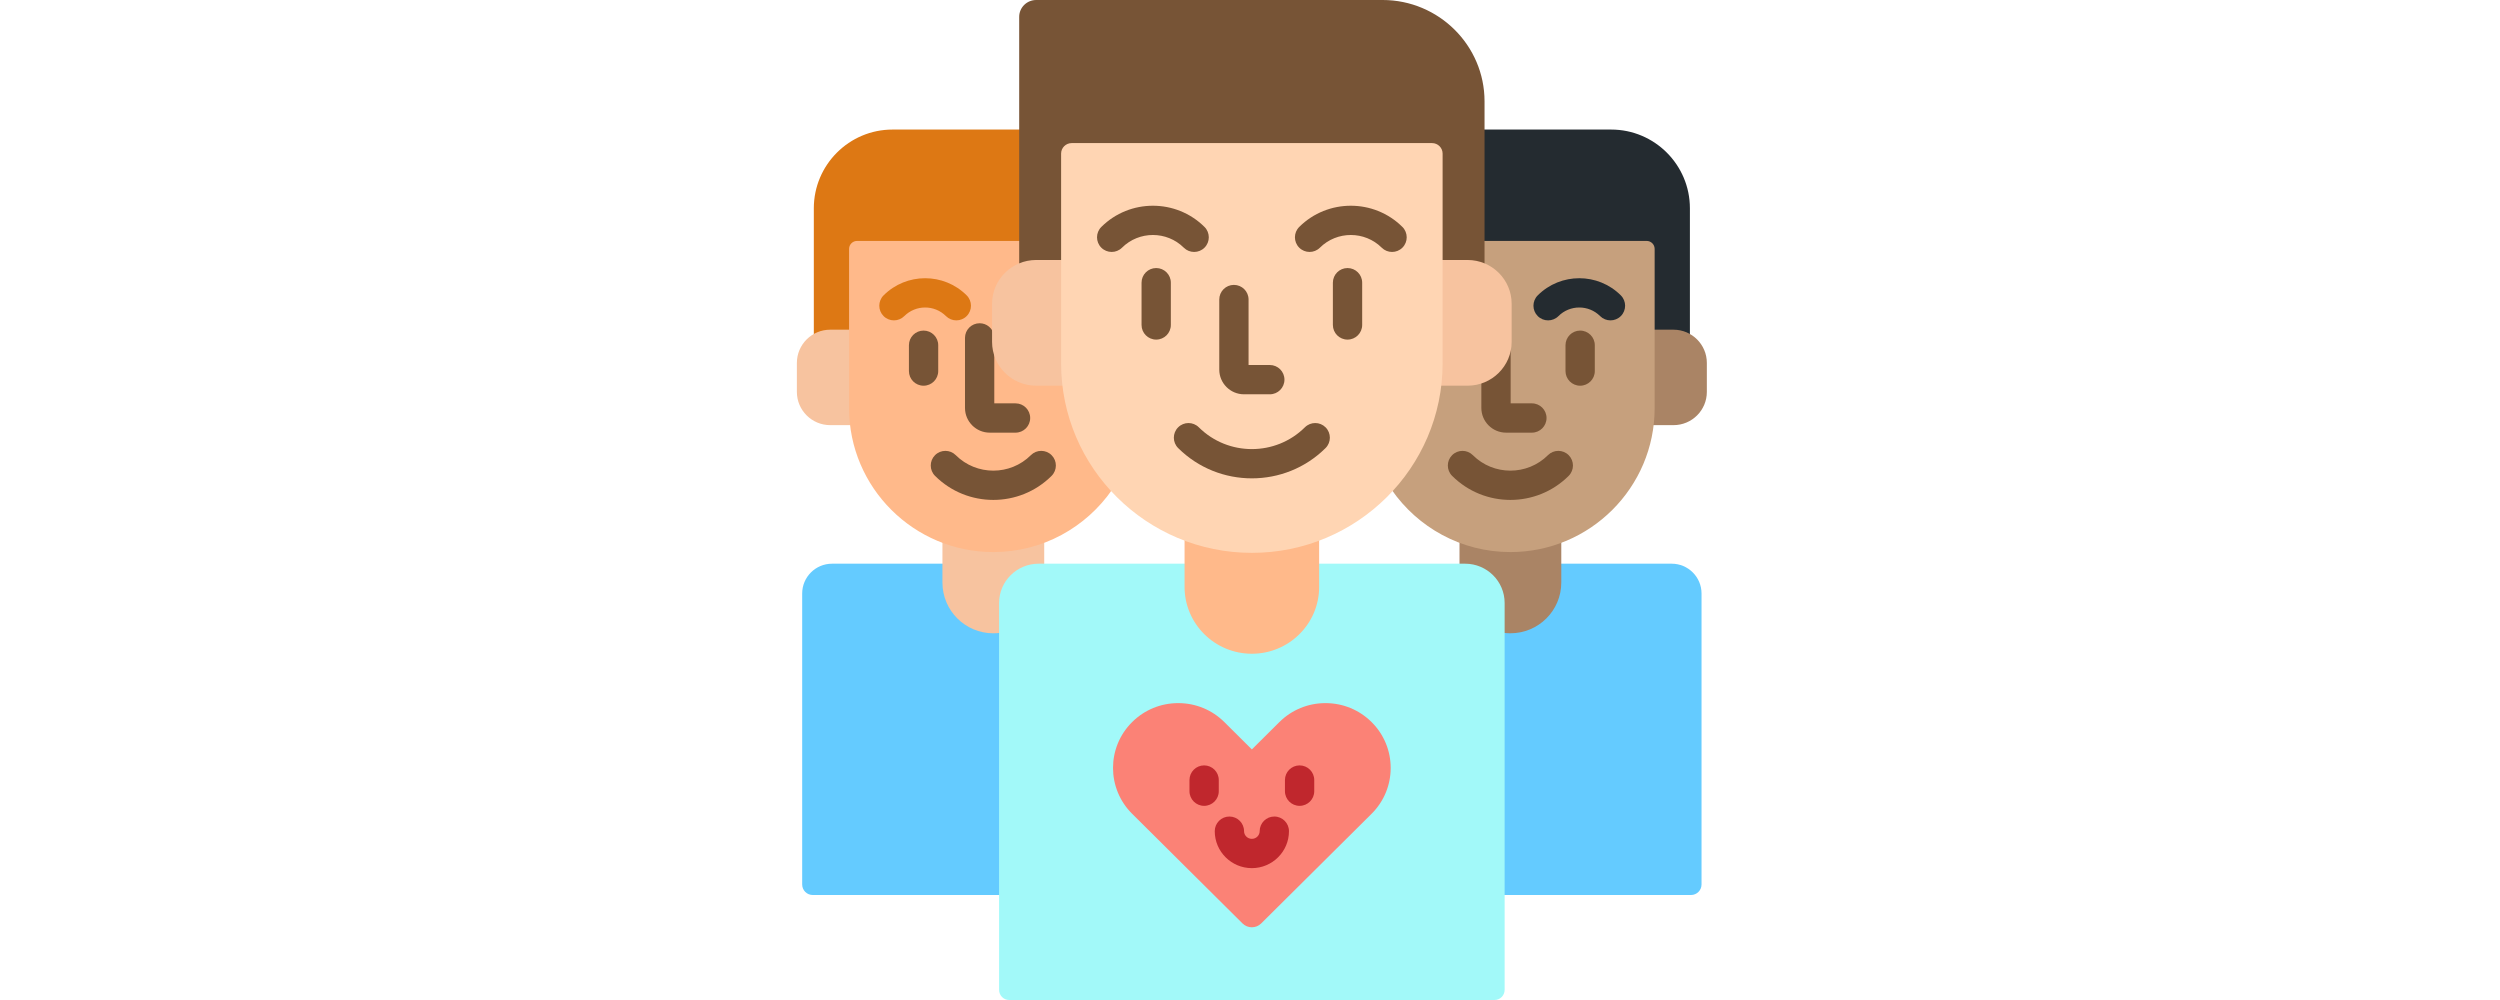 <svg  width="350" height="140" viewBox="-23 0 511 512" xmlns="http://www.w3.org/2000/svg"><path d="m448.398 288.613h-57.52v9.645c0 13.777-11.238 24.988-25.055 24.988-1.344 0-2.664-.109-3.953-.312v135.312h96.41c2.988 0 5.406-2.414 5.406-5.395v-148.984c0-8.41-6.859-15.254-15.289-15.254zm0 0" fill="#64cbff"/><path d="m417.43 66.332h-65.848v58.02h84c1.707 0 3.094 1.383 3.094 3.082v42.367h10.656c3.082 0 5.949.883 8.398 2.387v-65.547c0-22.227-18.078-40.309-40.301-40.309zm0 0" fill="#242b30"/><path d="m365.824 281.66c-9.18 0-17.957-1.719-26.055-4.82v12.773h2.879c10.602 0 19.223 8.562 19.223 19.086v15.246c1.289.195 2.609.297 3.953.297 14.391 0 26.055-11.633 26.055-25.988v-21.418c-8.098 3.105-16.875 4.824-26.055 4.824zm0 0" fill="#aa8465"/><path d="m449.332 168.801h-10.656v40.191c0 2.938-.195 5.832-.539 8.68h11.195c9.434 0 17.074-7.625 17.074-17.031v-14.812c0-9.402-7.645-17.027-17.074-17.027zm0 0" fill="#aa8465"/><path d="m435.582 123.352h-84v12.156l.617.254c8.059 3.344 13.266 11.105 13.266 19.777v19.504c0 11.816-9.68 21.43-21.574 21.43h-14.34l-.105.883c-2.41 20.312-11.141 38.805-24.469 53.324 13.332 19.297 35.629 31.98 60.848 31.98 40.723 0 73.852-33.047 73.852-73.668v-81.559c0-2.254-1.832-4.082-4.094-4.082zm0 0" fill="#c6a07d"/><path d="m376.828 206.516h-10.875v-33.516c0-.93-.176-1.816-.488-2.641v4.684c0 9.355-6.078 17.312-14.512 20.227v13.594c0 6.977 5.676 12.652 12.656 12.652h13.219c4.145 0 7.5-3.359 7.5-7.5 0-4.145-3.355-7.5-7.5-7.5zm0 0" fill="#775436"/><path d="m401.535 197.484c-4.141 0-7.5-3.359-7.5-7.5v-13.223c0-4.141 3.359-7.5 7.5-7.5 4.145 0 7.5 3.359 7.5 7.5v13.223c0 4.141-3.355 7.5-7.5 7.5zm0 0" fill="#775436"/><path d="m365.824 255.961c-10.805 0-21.602-4.102-29.828-12.309-2.934-2.926-2.938-7.672-.012-10.605 2.922-2.934 7.672-2.938 10.605-.012 10.605 10.578 27.863 10.578 38.473 0 2.93-2.926 7.68-2.922 10.605.012s2.918 7.684-.016 10.605c-8.223 8.203-19.027 12.309-29.828 12.309zm0 0" fill="#775436"/><path d="m385.129 164.031c-1.922 0-3.844-.73-5.312-2.203-2.922-2.93-2.918-7.68.012-10.605 11.73-11.699 30.805-11.699 42.527 0 2.934 2.926 2.941 7.676.012 10.605-2.926 2.934-7.672 2.938-10.605.016-5.879-5.871-15.453-5.871-21.336 0-1.465 1.461-3.383 2.188-5.297 2.188zm0 0" fill="#242b30"/><path d="m105.035 322.93c-1.289.207-2.609.316-3.953.316-13.816 0-25.055-11.211-25.055-24.992v-9.641h-57.52c-8.434 0-15.293 6.84-15.293 15.25v148.988c0 2.977 2.422 5.391 5.406 5.391h96.414zm0 0" fill="#64cbff"/><path d="m115.324 66.332h-65.848c-22.219 0-40.301 18.082-40.301 40.309v65.547c2.445-1.504 5.316-2.387 8.398-2.387h10.656v-42.367c0-1.699 1.387-3.082 3.09-3.082h84.004zm0 0" fill="#dd7814"/><path d="m105.035 308.699c0-10.523 8.621-19.086 19.223-19.086h2.879v-12.773c-8.098 3.102-16.875 4.82-26.055 4.82-9.18 0-17.957-1.719-26.055-4.82v21.418c0 14.352 11.664 25.988 26.055 25.988 1.344 0 2.664-.102 3.953-.297zm0 0" fill="#f7c39f"/><path d="m28.23 208.992v-40.191h-10.656c-9.43 0-17.074 7.625-17.074 17.027v14.812c0 9.406 7.645 17.031 17.074 17.031h11.195c-.344-2.848-.539-5.742-.539-8.68zm0 0" fill="#f7c39f"/><path d="m137.461 197.355-.105-.883h-14.336c-11.898 0-21.578-9.613-21.578-21.43v-19.504c0-8.668 5.207-16.434 13.266-19.773l.617-.258v-12.156h-84c-2.262 0-4.094 1.828-4.094 4.082v81.559c0 40.621 33.129 73.668 73.852 73.668 25.219 0 47.516-12.68 60.848-31.98-13.328-14.523-22.059-33.016-24.469-53.324zm0 0" fill="#ffb98a"/><path d="m101.082 255.961c-10.805 0-21.605-4.105-29.832-12.309-2.934-2.922-2.938-7.672-.012-10.605 2.922-2.934 7.672-2.938 10.605-.012 10.605 10.578 27.867 10.578 38.473 0 2.93-2.926 7.68-2.922 10.605.012s2.918 7.68-.016 10.605c-8.219 8.203-19.023 12.309-29.824 12.309zm0 0" fill="#775436"/><path d="m82.133 164.031c-1.914 0-3.832-.727-5.297-2.188-5.883-5.871-15.453-5.871-21.34 0-2.93 2.922-7.68 2.918-10.605-.016-2.926-2.93-2.918-7.68.012-10.605 11.727-11.695 30.801-11.699 42.527 0 2.934 2.926 2.938 7.676.012 10.605-1.465 1.473-3.387 2.203-5.309 2.203zm0 0" fill="#dd7814"/><path d="m65.371 197.484c-4.145 0-7.5-3.359-7.5-7.5v-13.223c0-4.141 3.355-7.5 7.5-7.5 4.141 0 7.5 3.359 7.5 7.5v13.223c0 4.141-3.359 7.5-7.5 7.5zm0 0" fill="#775436"/><path d="m112.453 206.516h-10.875v-29.117c-.086-.777-.137-1.559-.137-2.355v-3.457c-.664-3.465-3.707-6.086-7.363-6.086-4.145 0-7.5 3.355-7.5 7.5v35.863c0 6.977 5.676 12.652 12.656 12.652h13.219c4.141 0 7.5-3.359 7.5-7.5 0-4.145-3.359-7.5-7.5-7.5zm0 0" fill="#775436"/><path d="m342.652 288.613h-75.746v11.871c0 18.32-15.008 33.227-33.453 33.227s-33.457-14.906-33.457-33.227v-11.871h-75.742c-11.148 0-20.223 9.012-20.223 20.086v198.117c0 2.863 2.328 5.184 5.195 5.184h248.453c2.867 0 5.191-2.32 5.191-5.184v-198.117c0-11.074-9.07-20.086-20.219-20.086zm0 0" fill="#a2f9f9"/><path d="m300.348 0h-177.316c-4.809 0-8.707 3.871-8.707 8.648v127.297c2.664-1.168 5.602-1.832 8.695-1.832h13.77v-55.473c0-2.414 1.98-4.379 4.414-4.379h184.496c2.438 0 4.418 1.965 4.418 4.379v55.473h13.77c3.094 0 6.031.664 8.695 1.832v-84.055c0-28.613-23.43-51.891-52.234-51.891zm0 0" fill="#775436"/><path d="m233.453 282.059c-12.133 0-23.746-2.238-34.457-6.312v24.738c0 18.902 15.43 34.227 34.457 34.227s34.453-15.324 34.453-34.227v-24.738c-10.707 4.074-22.32 6.312-34.453 6.312zm0 0" fill="#ffb98a"/><path d="m233.453 474.77c-1.727 0-3.453-.656-4.773-1.965l-56.539-56.164c-13.027-12.941-13.027-33.988 0-46.926 6.305-6.266 14.695-9.719 23.617-9.719 8.922 0 17.309 3.453 23.621 9.719l14.074 13.984 14.078-13.984c6.312-6.266 14.695-9.719 23.617-9.719 8.922 0 17.312 3.453 23.621 9.719 13.023 12.938 13.023 33.988 0 46.926l-56.543 56.164c-1.32 1.309-3.051 1.965-4.773 1.965zm0 0" fill="#fb8276"/><path d="m209.012 412.594c-4.141 0-7.5-3.355-7.5-7.5v-5.711c0-4.141 3.359-7.5 7.5-7.5s7.5 3.359 7.5 7.5v5.711c0 4.145-3.359 7.5-7.5 7.5zm0 0" fill="#c0272d"/><path d="m257.895 412.594c-4.145 0-7.5-3.355-7.5-7.5v-5.711c0-4.141 3.355-7.5 7.5-7.5 4.141 0 7.5 3.359 7.5 7.5v5.711c0 4.145-3.359 7.5-7.5 7.5zm0 0" fill="#c0272d"/><path d="m233.453 444.488c-10.477 0-19-8.488-19-18.926 0-4.141 3.359-7.5 7.5-7.5s7.5 3.359 7.5 7.5c0 2.164 1.793 3.926 4 3.926s4-1.762 4-3.926c0-4.141 3.359-7.5 7.5-7.5 4.145 0 7.5 3.359 7.5 7.5 0 10.438-8.523 18.926-19 18.926zm0 0" fill="#c0272d"/><path d="m136.789 186.043v-52.93h-13.77c-12.469 0-22.578 10.043-22.578 22.426v19.504c0 12.391 10.109 22.43 22.578 22.43h14.457c-.449-3.75-.688-7.562-.688-11.43zm0 0" fill="#f7c39f"/><path d="m343.887 133.113h-13.77v52.93c0 3.867-.238 7.68-.688 11.43h14.457c12.473 0 22.578-10.039 22.578-22.43v-19.504c0-12.383-10.105-22.426-22.578-22.426zm0 0" fill="#f7c39f"/><path d="m233.453 283.059c-53.852 0-97.664-43.523-97.664-97.016v-107.402c0-2.973 2.426-5.379 5.414-5.379h184.496c2.992 0 5.418 2.406 5.418 5.379v107.402c0 53.492-43.812 97.016-97.664 97.016zm0 0" fill="#ffd5b3"/><g fill="#775436"><path d="m242.641 201.879h-13.219c-6.98 0-12.656-5.676-12.656-12.652v-35.863c0-4.141 3.355-7.5 7.5-7.5 4.141 0 7.5 3.359 7.5 7.5v33.516h10.875c4.141 0 7.5 3.359 7.5 7.5s-3.359 7.5-7.5 7.5zm0 0"/><path d="m233.453 244.918c-13.664 0-27.328-5.168-37.73-15.5-2.938-2.918-2.953-7.668-.035-10.605 2.922-2.941 7.668-2.957 10.609-.035 14.973 14.875 39.34 14.875 54.312 0 2.941-2.922 7.691-2.906 10.609.035 2.918 2.938 2.902 7.688-.035 10.605-10.402 10.332-24.066 15.5-37.73 15.5zm0 0"/><path d="m203.902 129c-1.914 0-3.824-.727-5.289-2.18-8.727-8.672-22.926-8.672-31.652 0-2.941 2.918-7.688 2.902-10.609-.035-2.918-2.938-2.902-7.688.035-10.605 14.559-14.461 38.242-14.461 52.801 0 2.938 2.918 2.953 7.668.035 10.605-1.465 1.477-3.395 2.215-5.32 2.215zm0 0"/><path d="m305.234 129c-1.914 0-3.824-.727-5.285-2.18-8.73-8.668-22.934-8.668-31.664 0-2.938 2.918-7.684 2.902-10.605-.035-2.918-2.938-2.902-7.688.035-10.605 14.555-14.461 38.242-14.461 52.801 0 2.938 2.918 2.957 7.668.039 10.605-1.465 1.477-3.395 2.215-5.32 2.215zm0 0"/><path d="m184.473 173.875c-4.145 0-7.5-3.359-7.5-7.5v-21.637c0-4.141 3.355-7.5 7.5-7.5 4.141 0 7.5 3.359 7.5 7.5v21.637c0 4.141-3.359 7.5-7.5 7.5zm0 0"/><path d="m282.434 173.875c-4.141 0-7.5-3.359-7.5-7.5v-21.637c0-4.141 3.359-7.5 7.5-7.5s7.5 3.359 7.5 7.5v21.637c0 4.141-3.355 7.5-7.5 7.5zm0 0"/></g></svg>